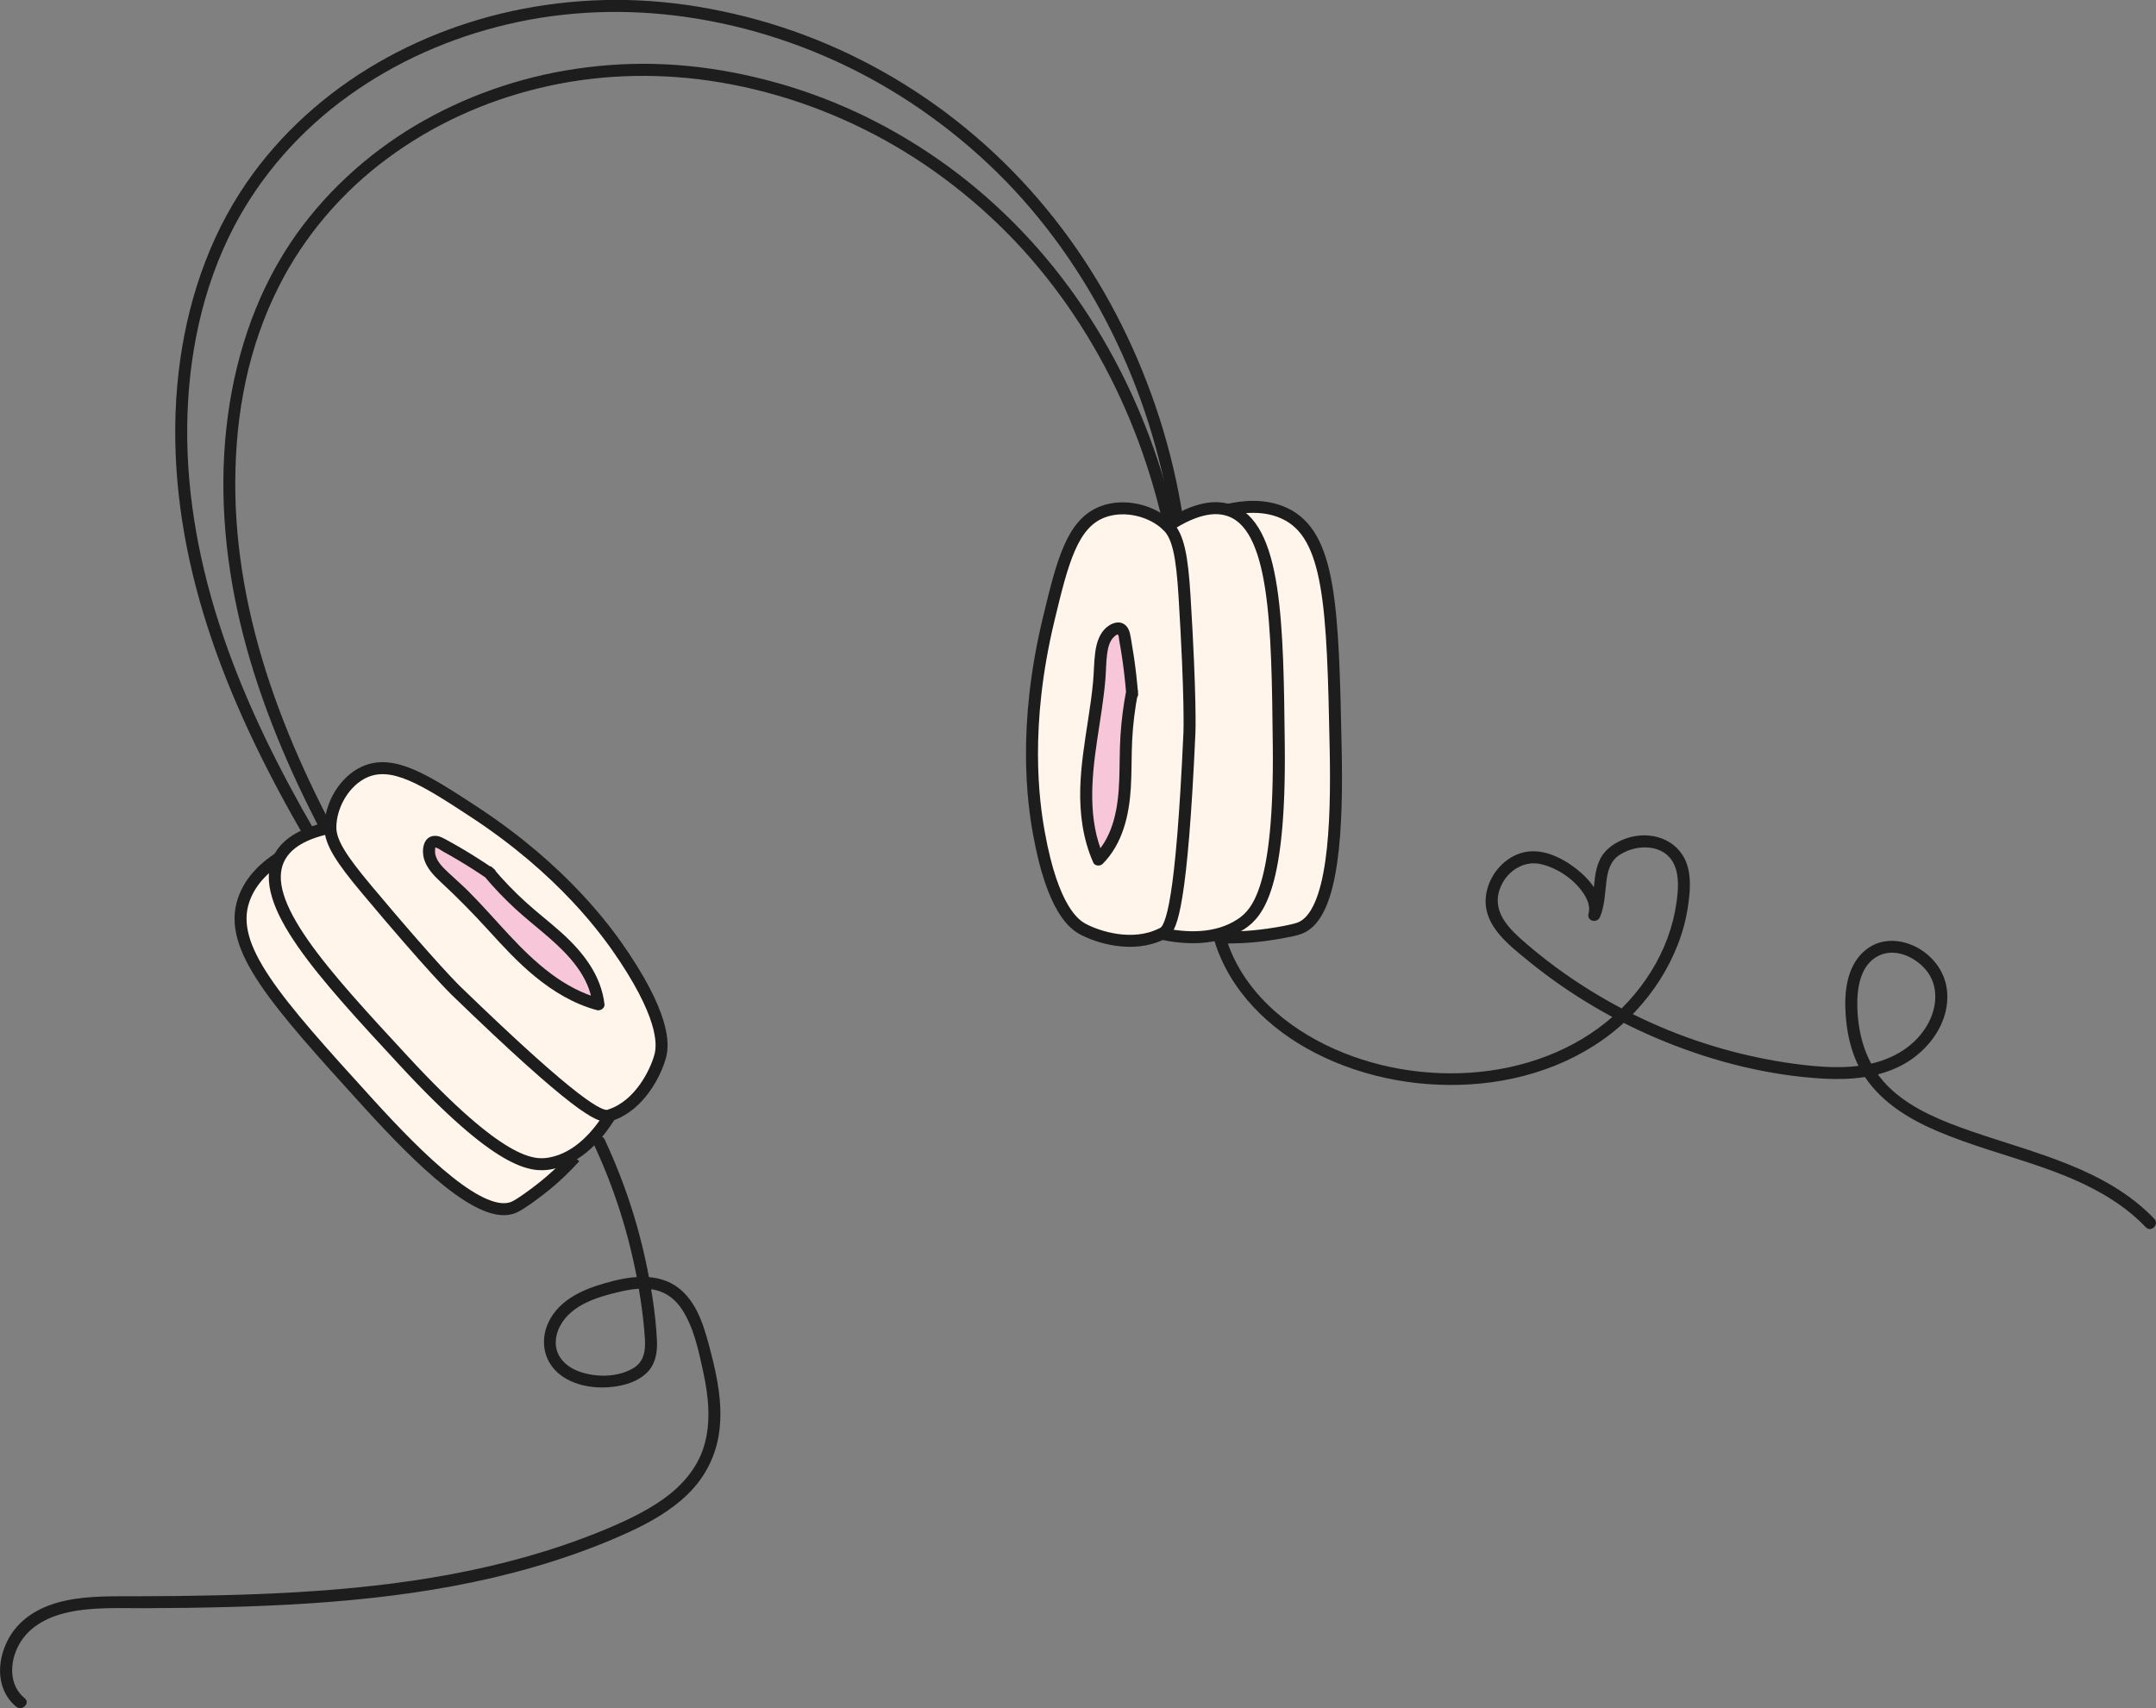 <?xml version="1.0" encoding="UTF-8"?>
<svg id="Layer_2" data-name="Layer 2" xmlns="http://www.w3.org/2000/svg" width="539.31" height="427.36" viewBox="0 0 539.31 427.36">
  <rect x="0" y="0" width="539.31" height="427.36" fill="#808080" stroke="none"/>
  <defs>
    <style>
      .cls-1 {
        fill: #1d1d1d;
      }

      .cls-1, .cls-2 {
        stroke-width: 0px;
      }

      .cls-2 {
        fill: #f7c7d9;
      }

      .cls-3 {
        fill: #fff5eb;
        stroke: #1d1d1d;
        stroke-miterlimit: 10;
        stroke-width: 3px;
      }
    </style>
  </defs>
  <g id="Layer_1-2" data-name="Layer 1">
    <path class="cls-3" d="M307.15,127.58c3.69-.84,9.19-1.49,14.24.9,11.42,5.39,12.01,23.28,12.72,58.85.38,18.82-.31,41.58-8.98,44.89-1.96.75-6.78,1.45-7.8,1.6-5.19.76-9.52.8-12.48.71"/>
    <path class="cls-1" d="M89.44,218.53c-8.64-15.21-16.39-30.99-21.95-47.6-5.46-16.31-8.74-33.34-8.64-50.57s3.31-33.63,10.86-48.62c6.39-12.69,15.84-23.71,27.26-32.15s24.19-14.2,37.77-17.51c13.95-3.4,28.5-3.95,42.71-1.89,15.37,2.23,30.27,7.35,43.85,14.86s26.22,17.74,36.58,29.67,18.7,25.72,24.76,40.33,10.11,30.64,11.57,46.65c.36,3.96.57,7.93.63,11.9.03,1.93,3.03,1.93,3,0-.26-16.53-3.08-33.01-8.32-48.69-5.15-15.41-12.58-30.1-22.22-43.18-9.6-13.02-21.34-24.36-34.8-33.36s-28.04-15.38-43.52-19.03-30.04-4.33-45.01-2.11c-14.09,2.09-27.83,6.9-40.08,14.18s-23.26,17.39-31.28,29.43c-9.18,13.78-14.2,29.89-15.99,46.27-1.89,17.35-.11,34.96,4.22,51.82,4.45,17.33,11.52,33.89,19.8,49.71,2.01,3.84,4.1,7.64,6.24,11.4.95,1.68,3.55.17,2.59-1.51h0Z"/>
    <path class="cls-1" d="M78.97,208.34c-9.09-15.68-17.27-31.97-23.12-49.15-5.73-16.83-9.18-34.45-9.02-52.27.15-17.28,3.64-34.75,11.67-50.14,6.8-13.03,16.78-24.25,28.7-32.81s25.41-14.49,39.59-17.85c14.64-3.47,29.87-4,44.75-1.88,16,2.28,31.55,7.48,45.77,15.16s27.61,18.19,38.56,30.53,19.65,26.44,26.09,41.53,10.67,31.6,12.2,48.12c.38,4.07.59,8.15.66,12.23.03,1.93,3.03,1.93,3,0-.28-17.04-3.26-34.04-8.77-50.17s-13.28-31.04-23.41-44.47c-10.12-13.41-22.45-25.03-36.52-34.23s-29.4-15.76-45.57-19.49-31.43-4.45-47.11-2.19c-14.71,2.12-29.08,7-41.95,14.45s-24.34,17.68-32.83,30.03c-9.69,14.09-15.07,30.67-17,47.57-2.05,17.92-.2,36.13,4.34,53.53,4.67,17.91,12.13,35,20.84,51.3,2.11,3.95,4.3,7.85,6.55,11.73.97,1.67,3.56.16,2.59-1.51h0Z"/>
    <path class="cls-3" d="M69.86,214.64c-3.04,1.97-7.15,5.33-8.92,10.56-3.99,11.81,7.73,25.02,31.32,50.95,12.48,13.72,28.35,29.52,36.39,25.86,1.81-.83,5.52-3.68,6.3-4.28,3.98-3.07,6.91-6.05,8.83-8.18"/>
    <path class="cls-3" d="M82.64,207.06c-8.17,1.66-11.39,4.87-12.79,7.59-5.66,11.03,11.08,29.09,31.32,50.95,23.84,25.74,31.88,26.37,36.55,25.48,7.08-1.35,11.98-7.28,14.96-12.09"/>
    <path class="cls-3" d="M292.12,131.61c7.34-4.82,12.05-4.92,15.04-4.03,12.12,3.62,12.39,28.61,12.72,58.85.39,35.6-5.22,41.95-9.37,44.74-6.3,4.24-14.21,3.65-19.89,2.46"/>
    <path class="cls-1" d="M148.67,286.6c5.65,12.14,9.53,25.09,11.53,38.33.5,3.33.91,6.69,1.12,10.05.18,2.94-.19,5.71-2.9,7.34-3.94,2.36-9.56,2.36-13.76.76-1.97-.75-3.8-2.04-4.83-3.91-1.29-2.36-.94-5.19.31-7.48,2.88-5.3,9.38-7.2,14.86-8.48,2.98-.7,6.18-1.16,9.19-.38,2.67.69,4.81,2.39,6.32,4.66,3.04,4.57,4.26,10.5,5.4,15.78,1.33,6.12,2.03,12.66.14,18.74-1.69,5.46-5.56,9.82-10.15,13.08s-10.16,5.82-15.55,8.02c-6.01,2.45-12.17,4.54-18.42,6.32-25.22,7.17-51.57,9.14-77.68,9.73-6.49.15-12.98.21-19.47.23-6.15.03-12.41-.2-18.45,1.11-5.19,1.12-10.21,3.56-13.28,8.03-2.57,3.73-3.84,8.82-2.49,13.24.63,2.06,1.82,3.89,3.49,5.25,1.49,1.21,3.62-.9,2.12-2.12-3.73-3.04-3.79-8.22-1.94-12.36,2.36-5.29,7.44-7.97,12.9-9.15,6.27-1.36,12.86-.98,19.24-1.01,6.87-.03,13.74-.11,20.61-.29,27.38-.73,55.09-3.1,81.32-11.45,6.45-2.05,12.81-4.45,18.96-7.27,5.3-2.43,10.51-5.36,14.72-9.45,4.43-4.3,7.19-9.76,7.96-15.89.84-6.67-.49-13.44-2.18-19.87-1.39-5.32-2.95-11.32-7.15-15.17-4.78-4.37-11.36-3.97-17.24-2.48s-12.39,3.77-15.64,9.32c-2.85,4.86-2.05,10.82,2.54,14.25,3.88,2.89,9.23,3.52,13.9,2.79,2.68-.42,5.41-1.35,7.44-3.21,2.33-2.13,2.87-5.22,2.72-8.24-.33-6.96-1.51-13.98-3.01-20.78s-3.57-13.68-6.12-20.27c-1.21-3.13-2.53-6.22-3.94-9.26-.81-1.75-3.4-.23-2.59,1.51h0Z"/>
    <path class="cls-1" d="M303.76,235.34c3.85,12.63,13.75,22.23,25.29,28.14,12.6,6.46,27.28,8.99,41.34,7.62,14.5-1.41,28.51-7.23,38.6-17.94,4.61-4.89,8.29-10.61,10.72-16.87,1.22-3.13,2.08-6.4,2.56-9.73s.84-7.22-.38-10.56c-2.23-6.11-9.05-8.25-14.92-6.29-2.85.95-5.56,2.71-6.84,5.52s-1.28,5.84-1.64,8.81c-.19,1.56-.52,3.09-1.11,4.55l2.89.8c1.3-4.76-2.43-9.24-5.92-11.97-3.73-2.92-8.82-5.41-13.64-4.05-5.18,1.46-9.03,6.68-9.09,12.03-.08,6.46,5.71,10.94,10.23,14.66,10.44,8.59,22.15,15.51,34.68,20.59s26.05,8.47,39.56,9.23c6.8.38,14.02-.22,20.07-3.59,5.09-2.83,9.4-7.82,10.61-13.61s-.78-10.97-5.34-14.41c-3.89-2.93-9.53-4.05-13.82-1.26-4.88,3.18-6.13,9.21-6.02,14.66.09,4.77.87,9.61,2.81,13.99,3.3,7.45,9.91,12.48,17.08,15.93,16.36,7.86,35.51,9.76,50.26,20.98,1.79,1.36,3.46,2.87,5.02,4.49,1.34,1.4,3.46-.73,2.12-2.12-12.09-12.59-29.88-16.38-45.76-21.89-7.02-2.44-14.35-5.3-19.93-10.37-6.03-5.48-8.44-13-8.6-21.01-.09-4.63.82-10.53,5.59-12.66,4.03-1.8,8.77.42,11.46,3.53,3.47,4.01,2.96,9.68.4,14.02-2.98,5.06-8.08,8.16-13.7,9.5-6.39,1.52-13.15.96-19.6.09-6.07-.82-12.09-2.09-17.99-3.77-11.95-3.4-23.38-8.51-33.88-15.14-5.32-3.35-10.39-7.08-15.15-11.19-3.99-3.44-8.52-7.63-6.63-13.4,1.42-4.34,5.81-7.52,10.41-6.43,4.15.98,8.38,3.86,10.7,7.46.94,1.46,1.64,3.16,1.16,4.91-.52,1.91,2.19,2.54,2.89.8,1.11-2.75,1.23-5.72,1.55-8.63.3-2.66.93-5.3,3.31-6.85,4.25-2.78,11.18-2.87,13.64,2.34,1.38,2.94,1.03,6.59.59,9.71-.42,2.96-1.18,5.87-2.2,8.67-2.14,5.87-5.56,11.27-9.77,15.87-18.18,19.86-49.88,22.54-73.65,11.93-12.16-5.43-23.09-14.79-27.08-27.87-.56-1.84-3.46-1.06-2.89.8h0Z"/>
    <path class="cls-3" d="M292.12,131.61c-3.91-3.89-10.87-5.61-16.3-3.54-7.63,2.9-10.05,12.44-13.56,27.1-6.37,26.63-3.81,45.4-2.38,53.3,3.48,19.34,9.01,22.9,10.94,23.96,3.6,1.97,12.47,4.9,19.8,1.2,0,0,.31-.13.53-.28,1.88-1.3,4.45-7.13,6.38-50.04,0,0,.37-8.27-1.22-34.06-.62-10.04-1.56-15.03-4.19-17.65Z"/>
    <g>
      <path class="cls-2" d="M283.18,173.51c-.38-4.79-1.02-9.57-1.91-14.29-.15-.78-.41-1.69-1.16-1.95-.47-.16-1,0-1.44.22-3.06,1.59-3.34,5.77-3.49,9.22-.34,8.16-2.16,16.18-3.04,24.3s-.75,16.62,2.61,24.07c3.67-3.62,5.47-8.77,6.19-13.87s.48-10.29.71-15.44c.19-4.3.7-8.58,1.52-12.8"/>
      <path class="cls-1" d="M284.68,173.51c-.24-3.01-.58-6.01-1.01-9-.21-1.43-.44-2.85-.69-4.27-.21-1.19-.34-2.54-1.15-3.5-1.62-1.93-4.27-.74-5.66.84s-1.96,3.71-2.22,5.78c-.32,2.46-.3,4.95-.54,7.42-.29,3.06-.73,6.09-1.2,9.12-.88,5.76-1.84,11.53-1.99,17.36-.17,6.37.67,12.72,3.26,18.57.4.9,1.74.93,2.36.3,4.99-5.05,6.61-12.14,7.03-19.01.24-3.94.14-7.89.33-11.83s.69-7.99,1.45-11.93c.36-1.89-2.53-2.69-2.89-.8-.72,3.73-1.22,7.5-1.47,11.29s-.18,7.56-.32,11.34c-.25,6.68-1.34,13.86-6.24,18.82l2.36.3c-4.04-9.13-3.07-19.5-1.65-29.1.75-5.04,1.62-10.07,2.06-15.15.18-2.11.15-4.26.43-6.36.21-1.58.6-3.45,1.9-4.51.3-.24.64-.58.82-.38.24.25.28,1.22.33,1.52.26,1.42.5,2.84.71,4.27.44,2.96.77,5.93,1.01,8.92.15,1.91,3.16,1.93,3,0h0Z"/>
    </g>
    <path class="cls-3" d="M82.64,207.06c-.02-5.51,3.47-11.58,8.5-13.88,7.07-3.23,15.14,1.9,27.41,9.94,22.28,14.61,33.27,29.82,37.67,36.47,10.76,16.25,9.48,22.66,8.9,24.76-1.08,3.92-5.02,12.19-12.43,14.65,0,0-.29.12-.55.17-2.14.38-7.8-2-38.13-31.35,0,0-5.85-5.66-22.23-25.21-6.38-7.61-9.13-11.84-9.14-15.54Z"/>
    <g>
      <path class="cls-2" d="M122.69,218.63c-3.97-2.72-8.08-5.23-12.31-7.5-.7-.38-1.57-.74-2.24-.33-.42.26-.63.77-.73,1.26-.69,3.38,2.38,6.23,4.97,8.51,6.13,5.39,11.22,11.85,16.99,17.64,5.76,5.79,12.46,11.03,20.36,13.1-.51-5.13-3.38-9.76-6.89-13.53s-7.7-6.85-11.56-10.26c-3.22-2.85-6.24-5.94-9-9.23"/>
      <path class="cls-1" d="M123.44,217.34c-2.43-1.66-4.92-3.25-7.45-4.76-1.2-.71-2.41-1.41-3.64-2.08s-2.47-1.52-3.88-1.35c-2.67.32-3.02,3.65-2.41,5.74.67,2.29,2.4,4.14,4.11,5.72,4.16,3.85,8.08,7.84,11.9,12.03s7.47,8.18,11.76,11.69c4.59,3.76,9.71,6.86,15.48,8.41.85.23,2.01-.45,1.9-1.45-.82-7.31-5.44-13.15-10.75-17.92-2.88-2.59-5.95-4.95-8.83-7.55s-5.74-5.56-8.31-8.62c-1.25-1.48-3.36.65-2.12,2.12,2.38,2.82,4.92,5.5,7.63,8s5.68,4.82,8.49,7.27c5.02,4.37,10.12,9.77,10.9,16.7l1.9-1.45c-9.1-2.45-16.24-8.94-22.53-15.65-3.46-3.7-6.78-7.54-10.36-11.13-1.68-1.68-3.48-3.22-5.2-4.85-1.37-1.3-3.05-2.93-3.21-4.93-.02-.2.05-1.19.04-1.19.35-.17,1.67.8,1.99.97,1.22.67,2.43,1.37,3.64,2.08,2.54,1.5,5.02,3.09,7.45,4.76,1.6,1.09,3.1-1.51,1.51-2.59h0Z"/>
    </g>
  </g>
</svg>
